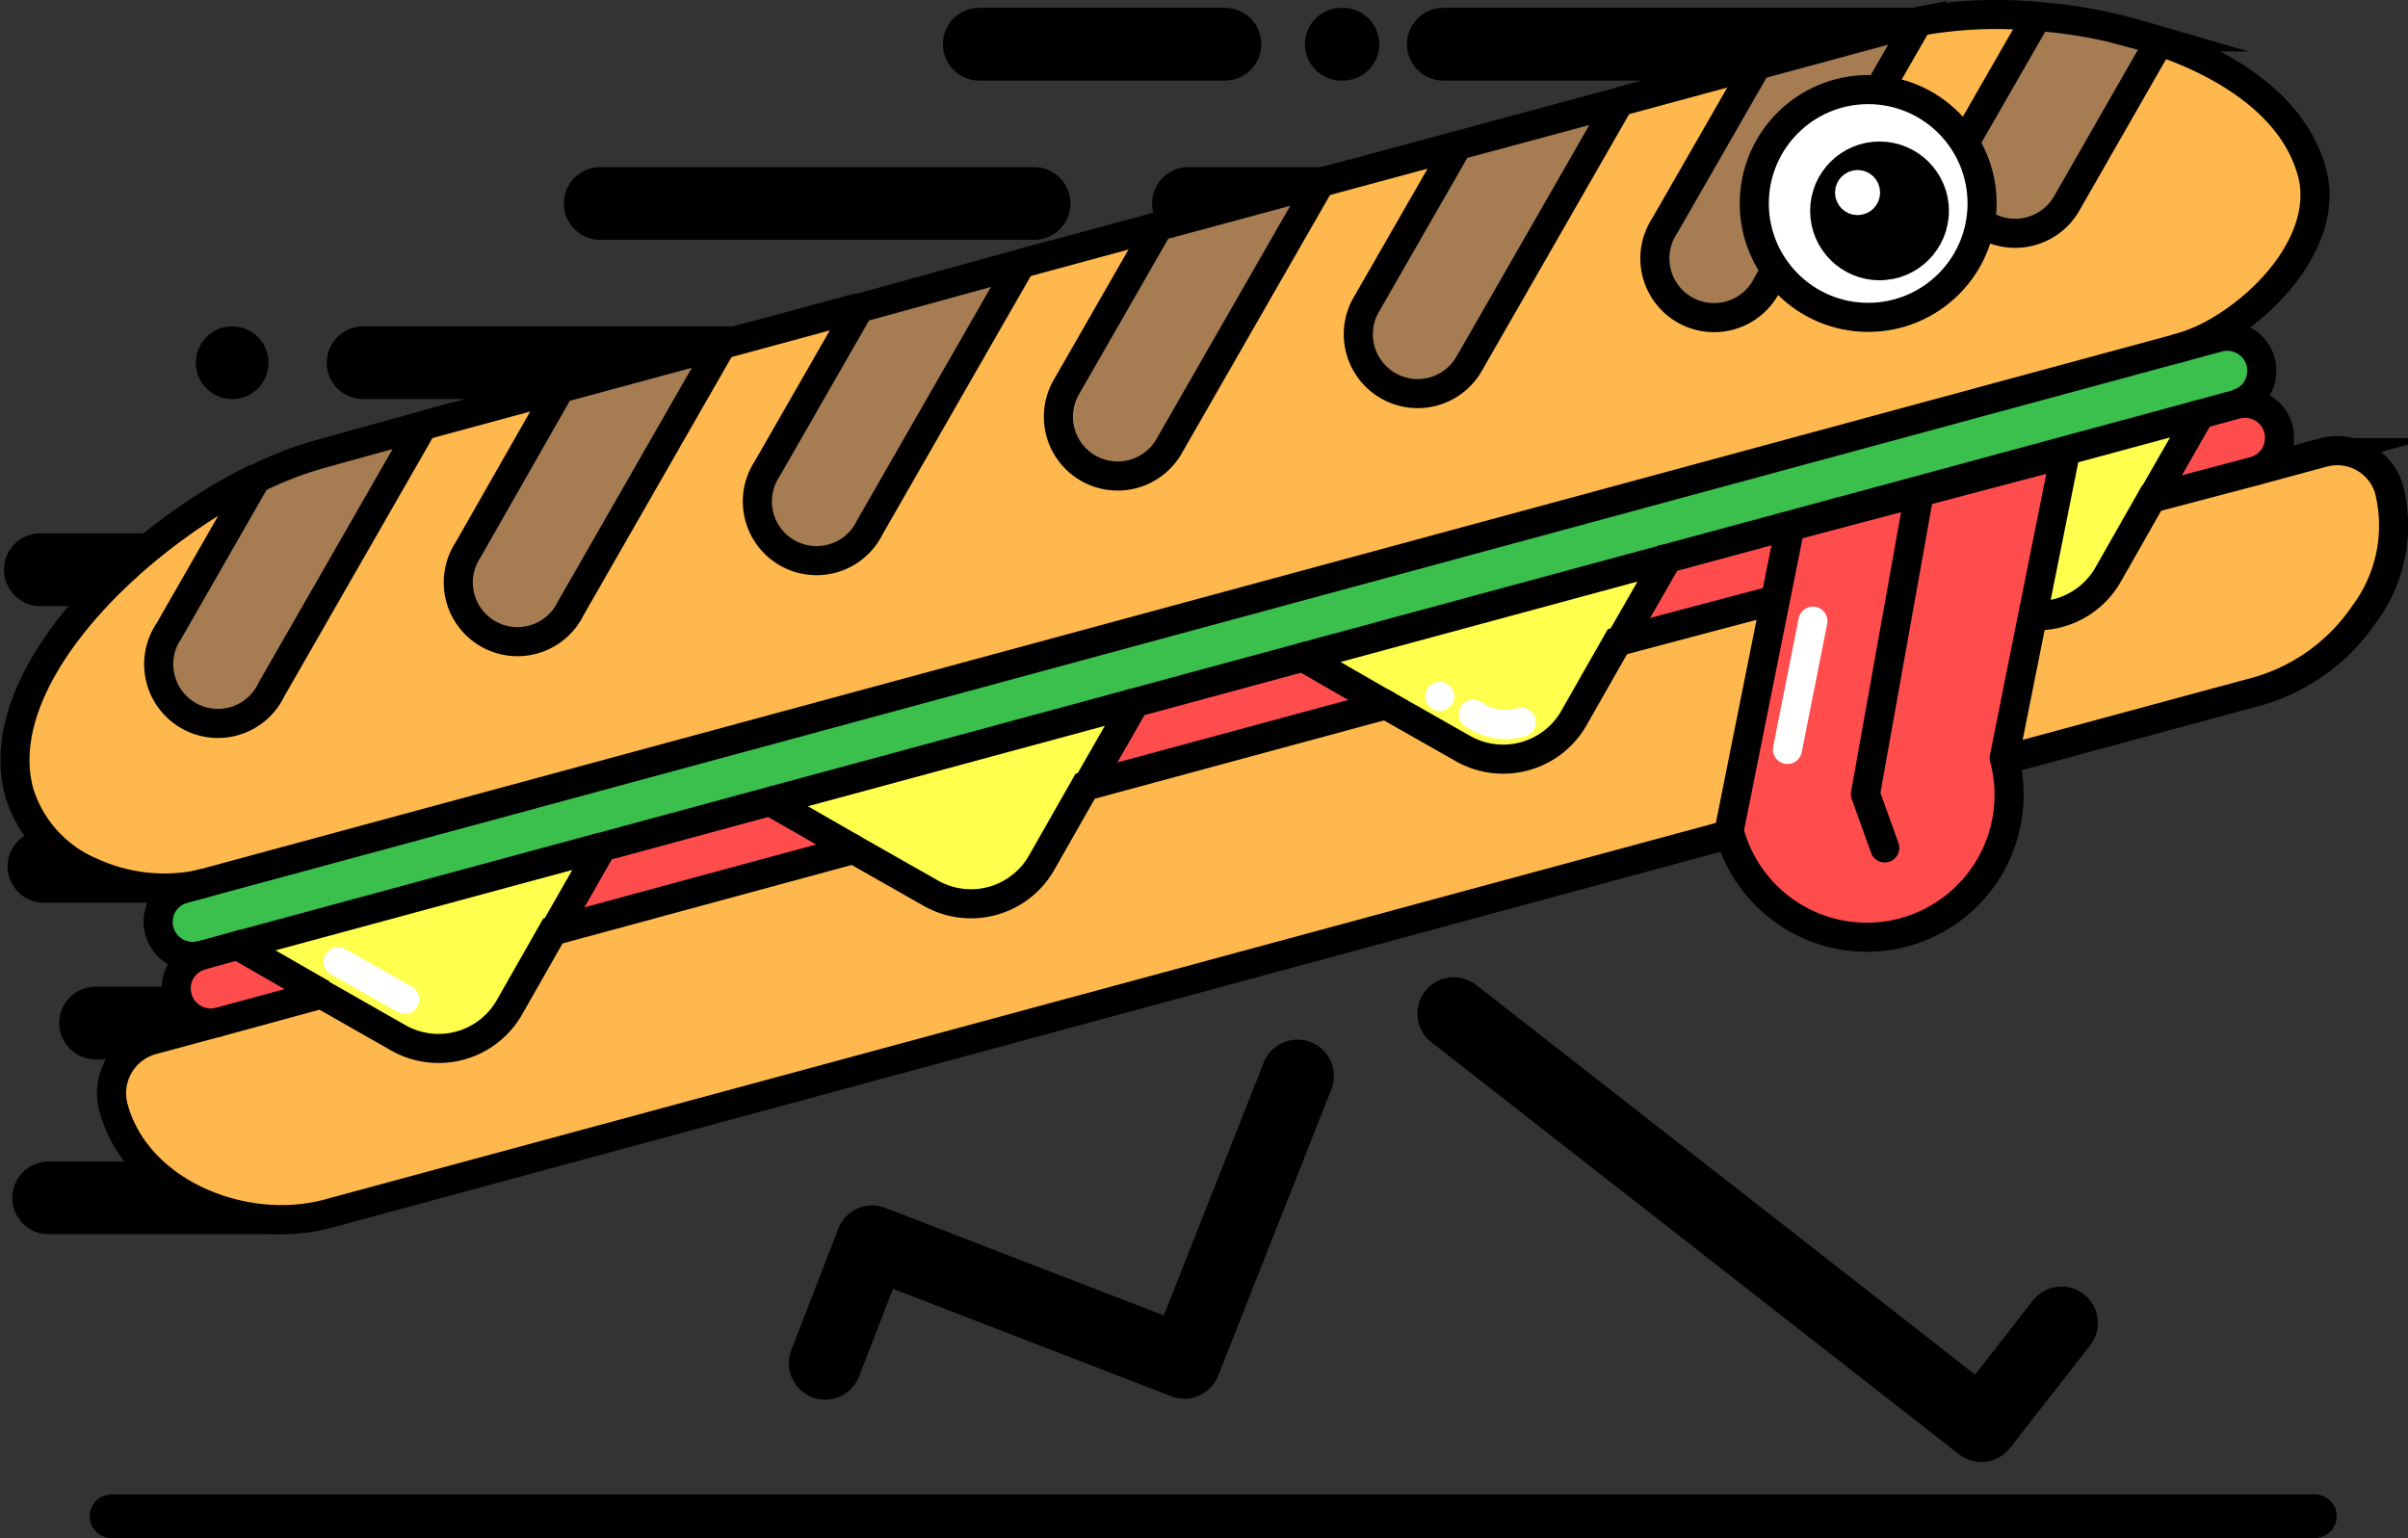 <svg xmlns="http://www.w3.org/2000/svg" viewBox="0 0 165.54 105.75"><rect x="0" y="0" width="165.54" height="105.75" fill="#333333" stroke="none"/><defs><style>.cls-1,.cls-13,.cls-14,.cls-2,.cls-8{fill:none;}.cls-1,.cls-10,.cls-12,.cls-13,.cls-2,.cls-8,.cls-9{stroke:#000;}.cls-1,.cls-10,.cls-11,.cls-13,.cls-14,.cls-2{stroke-linecap:round;}.cls-1,.cls-10,.cls-11,.cls-14,.cls-8,.cls-9{stroke-miterlimit:10;}.cls-1{stroke-width:3px;}.cls-12,.cls-13,.cls-2{stroke-linejoin:round;}.cls-2{stroke-width:5px;}.cls-3{fill:#ffb84d;}.cls-4{fill:#3bbf4d;}.cls-12,.cls-5{fill:#ff4d4d;}.cls-6{fill:#a67c52;}.cls-7{fill:#ffff4d;}.cls-10,.cls-11,.cls-12,.cls-13,.cls-14,.cls-8,.cls-9{stroke-width:2px;}.cls-11,.cls-9{fill:#fff;}.cls-11,.cls-14{stroke:#fff;}</style></defs><g id="Layer_2" data-name="Layer 2"><g id="Layer_1-2" data-name="Layer 1"><line class="cls-1" x1="159.14" y1="104.25" x2="7.67" y2="104.25"/><line class="cls-2" x1="3.02" y1="59.57" x2="10.67" y2="59.57"/><line class="cls-2" x1="3.34" y1="82.36" x2="19.27" y2="82.36"/><line class="cls-2" x1="6.57" y1="70.34" x2="14.22" y2="70.34"/><line class="cls-2" x1="16.27" y1="39.17" x2="2.77" y2="39.17"/><line class="cls-2" x1="30.27" y1="32.05" x2="41.21" y2="32.05"/><line class="cls-2" x1="15.96" y1="24.94" x2="15.96" y2="24.94"/><line class="cls-2" x1="24.96" y1="24.94" x2="70.87" y2="24.94"/><line class="cls-2" x1="81.7" y1="13.99" x2="101.87" y2="13.99"/><line class="cls-2" x1="71.09" y1="13.99" x2="41.26" y2="13.99"/><line class="cls-2" x1="99.22" y1="3.04" x2="136" y2="3.04"/><line class="cls-2" x1="92.21" y1="3.04" x2="92.32" y2="3.04"/><line class="cls-2" x1="84.21" y1="3.04" x2="67.32" y2="3.04"/><path class="cls-3" d="M164.18,33.57a10.19,10.19,0,0,1-1.7,8.67,13.26,13.26,0,0,1-7.27,5.28L22.53,83.45C16.72,85,9.37,82,7.8,76.15a3.79,3.79,0,0,1,2.66-4.64l4.64-1.25,7-1.91,5.27,3a5.61,5.61,0,0,0,7.64-2.07l3-5.27,20.68-5.61,5.28,3a5.59,5.59,0,0,0,7.63-2.07l3-5.27,20.68-5.6,5.28,3a5.6,5.6,0,0,0,7.63-2.07l3-5.27L132,38.6l5.28,3a5.6,5.6,0,0,0,7.63-2.07l3-5.27,7-1.9,4.65-1.26A3.73,3.73,0,0,1,164.18,33.57Z"/><path class="cls-3" d="M148.46,2.84c5.12,1.76,9.33,4.74,10.48,9s-2.68,8.9-6.85,11.16A11.86,11.86,0,0,1,149.54,24L14.09,60.71a9.51,9.51,0,0,1-1.43.27,12,12,0,0,1-6.33-1,8.74,8.74,0,0,1-5-5.47C-.82,46.74,9,37.1,17.61,32.87l-6,10.47a4.07,4.07,0,1,0,7.06,4l10.4-18.13,9.44-2.56L32.17,37.77a4.07,4.07,0,1,0,7.07,4L49.63,23.69l9.45-2.56L52.73,32.2a4.07,4.07,0,1,0,7.07,4L70.2,18.12l9.45-2.56L73.3,26.63a4.07,4.07,0,1,0,7.07,4.05l10.4-18.13L100.21,10,93.86,21.06a4.08,4.08,0,0,0,7.08,4.05L111.33,7l9.45-2.56-6.35,11.06a4.07,4.07,0,1,0,7.07,4L131.87,1.48a29.85,29.85,0,0,1,8.18-.35L135,9.92A4.07,4.07,0,1,0,142.07,14Z"/><path class="cls-4" d="M152.52,23.22a2.38,2.38,0,0,1,2.87,1.68,2.42,2.42,0,0,1-.23,1.8,2.33,2.33,0,0,1-1.44,1.11l-2.47.67-25.07,6.79-11.54,3.12L89.57,45.18,78,48.31,53,55.1,41.4,58.22,16.34,65l-2.47.67a2.38,2.38,0,0,1-2.69-3.47,2.39,2.39,0,0,1,1.41-1.09l1.5-.41L149.54,24Z"/><path class="cls-5" d="M153.72,27.81a2.38,2.38,0,0,1,2.91,1.67,2.47,2.47,0,0,1-.23,1.8A2.39,2.39,0,0,1,155,32.39l-7,1.9,3.33-5.81Z"/><path class="cls-6" d="M148.46,2.84,142.07,14A4.07,4.07,0,1,1,135,9.92l5.05-8.79a33.85,33.85,0,0,1,7.19,1.32l.31.09Z"/><path class="cls-6" d="M148.46,2.84l-.91-.3A8.08,8.08,0,0,1,148.46,2.84Z"/><path class="cls-7" d="M151.25,28.48l-3.33,5.81-3,5.27a5.6,5.6,0,0,1-7.63,2.07l-5.28-3-5.81-3.33Z"/><path class="cls-6" d="M131.87,1.48,121.5,19.54a4.07,4.07,0,1,1-7.07-4l6.35-11.06,9.79-2.65A9.9,9.9,0,0,1,131.87,1.48Z"/><polygon class="cls-5" points="131.99 38.6 111.3 44.21 114.64 38.39 126.18 35.27 131.99 38.6"/><path class="cls-6" d="M111.33,7,100.94,25.11a4.08,4.08,0,0,1-7.08-4.05L100.21,10Z"/><path class="cls-7" d="M114.64,38.39l-3.34,5.82-3,5.27a5.6,5.6,0,0,1-7.63,2.07l-5.28-3-5.8-3.34Z"/><path class="cls-6" d="M90.77,12.55,80.37,30.68a4.07,4.07,0,1,1-7.07-4.05l6.35-11.07Z"/><polygon class="cls-5" points="89.57 45.18 95.37 48.52 74.69 54.12 78.02 48.31 89.57 45.18"/><path class="cls-6" d="M70.2,18.12,59.8,36.25a4.07,4.07,0,1,1-7.07-4l6.35-11.07Z"/><path class="cls-7" d="M78,48.31l-3.33,5.81-3,5.27A5.59,5.59,0,0,1,64,61.46l-5.28-3L53,55.1Z"/><path class="cls-6" d="M49.63,23.69,39.24,41.82a4.07,4.07,0,1,1-7.07-4L38.51,26.7Z"/><polygon class="cls-5" points="58.76 58.44 38.08 64.04 41.4 58.23 52.95 55.1 58.76 58.44"/><path class="cls-7" d="M41.4,58.22,38.08,64l-3,5.27a5.61,5.61,0,0,1-7.64,2.07l-5.27-3L16.34,65Z"/><path class="cls-6" d="M29.07,29.26,18.67,47.39a4.07,4.07,0,1,1-7.06-4l6-10.47a25.16,25.16,0,0,1,4.32-1.68Z"/><path class="cls-5" d="M22.15,68.35l-7,1.91a2.38,2.38,0,0,1-2.68-3.47,2.4,2.4,0,0,1,1.45-1.11L16.34,65Z"/><path class="cls-8" d="M131.87,1.48a29.85,29.85,0,0,1,8.18-.35"/><line class="cls-8" x1="111.33" y1="6.99" x2="120.78" y2="4.43"/><line class="cls-8" x1="90.77" y1="12.55" x2="100.21" y2="10"/><line class="cls-8" x1="70.2" y1="18.12" x2="79.65" y2="15.56"/><line class="cls-8" x1="49.63" y1="23.69" x2="59.08" y2="21.13"/><line class="cls-8" x1="29.07" y1="29.26" x2="38.51" y2="26.7"/><path class="cls-8" d="M14.09,60.71a9.51,9.51,0,0,1-1.43.27,12,12,0,0,1-6.33-1,8.74,8.74,0,0,1-5-5.47C-.82,46.74,9,37.1,17.61,32.87"/><path class="cls-8" d="M148.46,2.84c5.12,1.76,9.33,4.74,10.48,9s-2.68,8.9-6.85,11.16A11.86,11.86,0,0,1,149.54,24"/><path class="cls-8" d="M13.87,65.68a2.38,2.38,0,0,1-2.69-3.47,2.39,2.39,0,0,1,1.41-1.09l1.5-.41L149.54,24l3-.81a2.38,2.38,0,0,1,2.87,1.68,2.42,2.42,0,0,1-.23,1.8,2.33,2.33,0,0,1-1.44,1.11"/><line class="cls-8" x1="41.4" y1="58.22" x2="16.34" y2="65.01"/><line class="cls-8" x1="78.02" y1="48.31" x2="52.95" y2="55.1"/><line class="cls-8" x1="114.64" y1="38.39" x2="89.57" y2="45.18"/><line class="cls-8" x1="151.25" y1="28.48" x2="126.18" y2="35.27"/><path class="cls-8" d="M15.1,70.26a2.38,2.38,0,0,1-2.68-3.47,2.4,2.4,0,0,1,1.45-1.11L16.34,65l5.81,3.34"/><polyline class="cls-8" points="38.08 64.04 41.4 58.23 52.95 55.1 58.76 58.44"/><polyline class="cls-8" points="74.69 54.12 78.02 48.31 89.57 45.18 95.37 48.52"/><polyline class="cls-8" points="111.3 44.21 114.64 38.39 126.18 35.27 131.99 38.6"/><path class="cls-8" d="M147.92,34.29l3.33-5.81,2.47-.67a2.38,2.38,0,0,1,2.91,1.67,2.47,2.47,0,0,1-.23,1.8A2.39,2.39,0,0,1,155,32.39"/><path class="cls-8" d="M155,32.39l4.65-1.26a3.73,3.73,0,0,1,4.57,2.44,10.19,10.19,0,0,1-1.7,8.67,13.26,13.26,0,0,1-7.27,5.28L22.53,83.45C16.72,85,9.37,82,7.8,76.15a3.79,3.79,0,0,1,2.66-4.64l4.64-1.25,7-1.91,5.27,3a5.61,5.61,0,0,0,7.64-2.07l3-5.27,20.68-5.61,5.28,3a5.59,5.59,0,0,0,7.63-2.07l3-5.27,20.68-5.6,5.28,3a5.6,5.6,0,0,0,7.63-2.07l3-5.27L132,38.6l5.28,3a5.6,5.6,0,0,0,7.63-2.07l3-5.27Z"/><path class="cls-8" d="M29.07,29.26,18.67,47.39a4.07,4.07,0,1,1-7.06-4l6-10.47a25.16,25.16,0,0,1,4.32-1.68Z"/><path class="cls-8" d="M131.87,1.48,121.5,19.54a4.07,4.07,0,1,1-7.07-4l6.35-11.06,9.79-2.65A9.9,9.9,0,0,1,131.87,1.48Z"/><path class="cls-8" d="M111.33,7,100.94,25.11a4.08,4.08,0,0,1-7.08-4.05L100.21,10Z"/><path class="cls-8" d="M90.77,12.55,80.37,30.68a4.07,4.07,0,1,1-7.07-4.05l6.35-11.07Z"/><path class="cls-8" d="M148.46,2.84,142.07,14A4.07,4.07,0,1,1,135,9.92l5.05-8.79a33.85,33.85,0,0,1,7.19,1.32l.31.09A8.08,8.08,0,0,1,148.46,2.84Z"/><path class="cls-8" d="M70.2,18.12,59.8,36.25a4.07,4.07,0,1,1-7.07-4l6.35-11.07Z"/><path class="cls-8" d="M49.63,23.69,39.24,41.82a4.07,4.07,0,1,1-7.07-4L38.51,26.7Z"/><circle class="cls-9" cx="128.43" cy="13.99" r="7.83"/><circle class="cls-10" cx="129.21" cy="14.5" r="3.77"/><circle class="cls-11" cx="127.7" cy="13.24" r="0.55"/><path class="cls-12" d="M130.82,64.12h0a9.78,9.78,0,0,1-11.95-7l4.19-20.92,18.91-5-4.19,20.91A9.79,9.79,0,0,1,130.82,64.12Z"/><polyline class="cls-13" points="131.94 33.9 128.24 54.6 129.57 58.3"/><path class="cls-14" d="M101.28,49.1a3.84,3.84,0,0,0,3.3.55"/><line class="cls-14" x1="23.24" y1="66.12" x2="27.83" y2="68.71"/><line class="cls-14" x1="98.98" y1="47.88" x2="98.98" y2="47.88"/><line class="cls-14" x1="124.63" y1="42.71" x2="122.88" y2="51.53"/><polyline class="cls-2" points="99.94 69.69 136.21 98.02 141.72 90.96"/><polyline class="cls-2" points="89.2 73.98 81.42 93.67 59.96 85.38 56.73 93.73"/></g></g></svg>